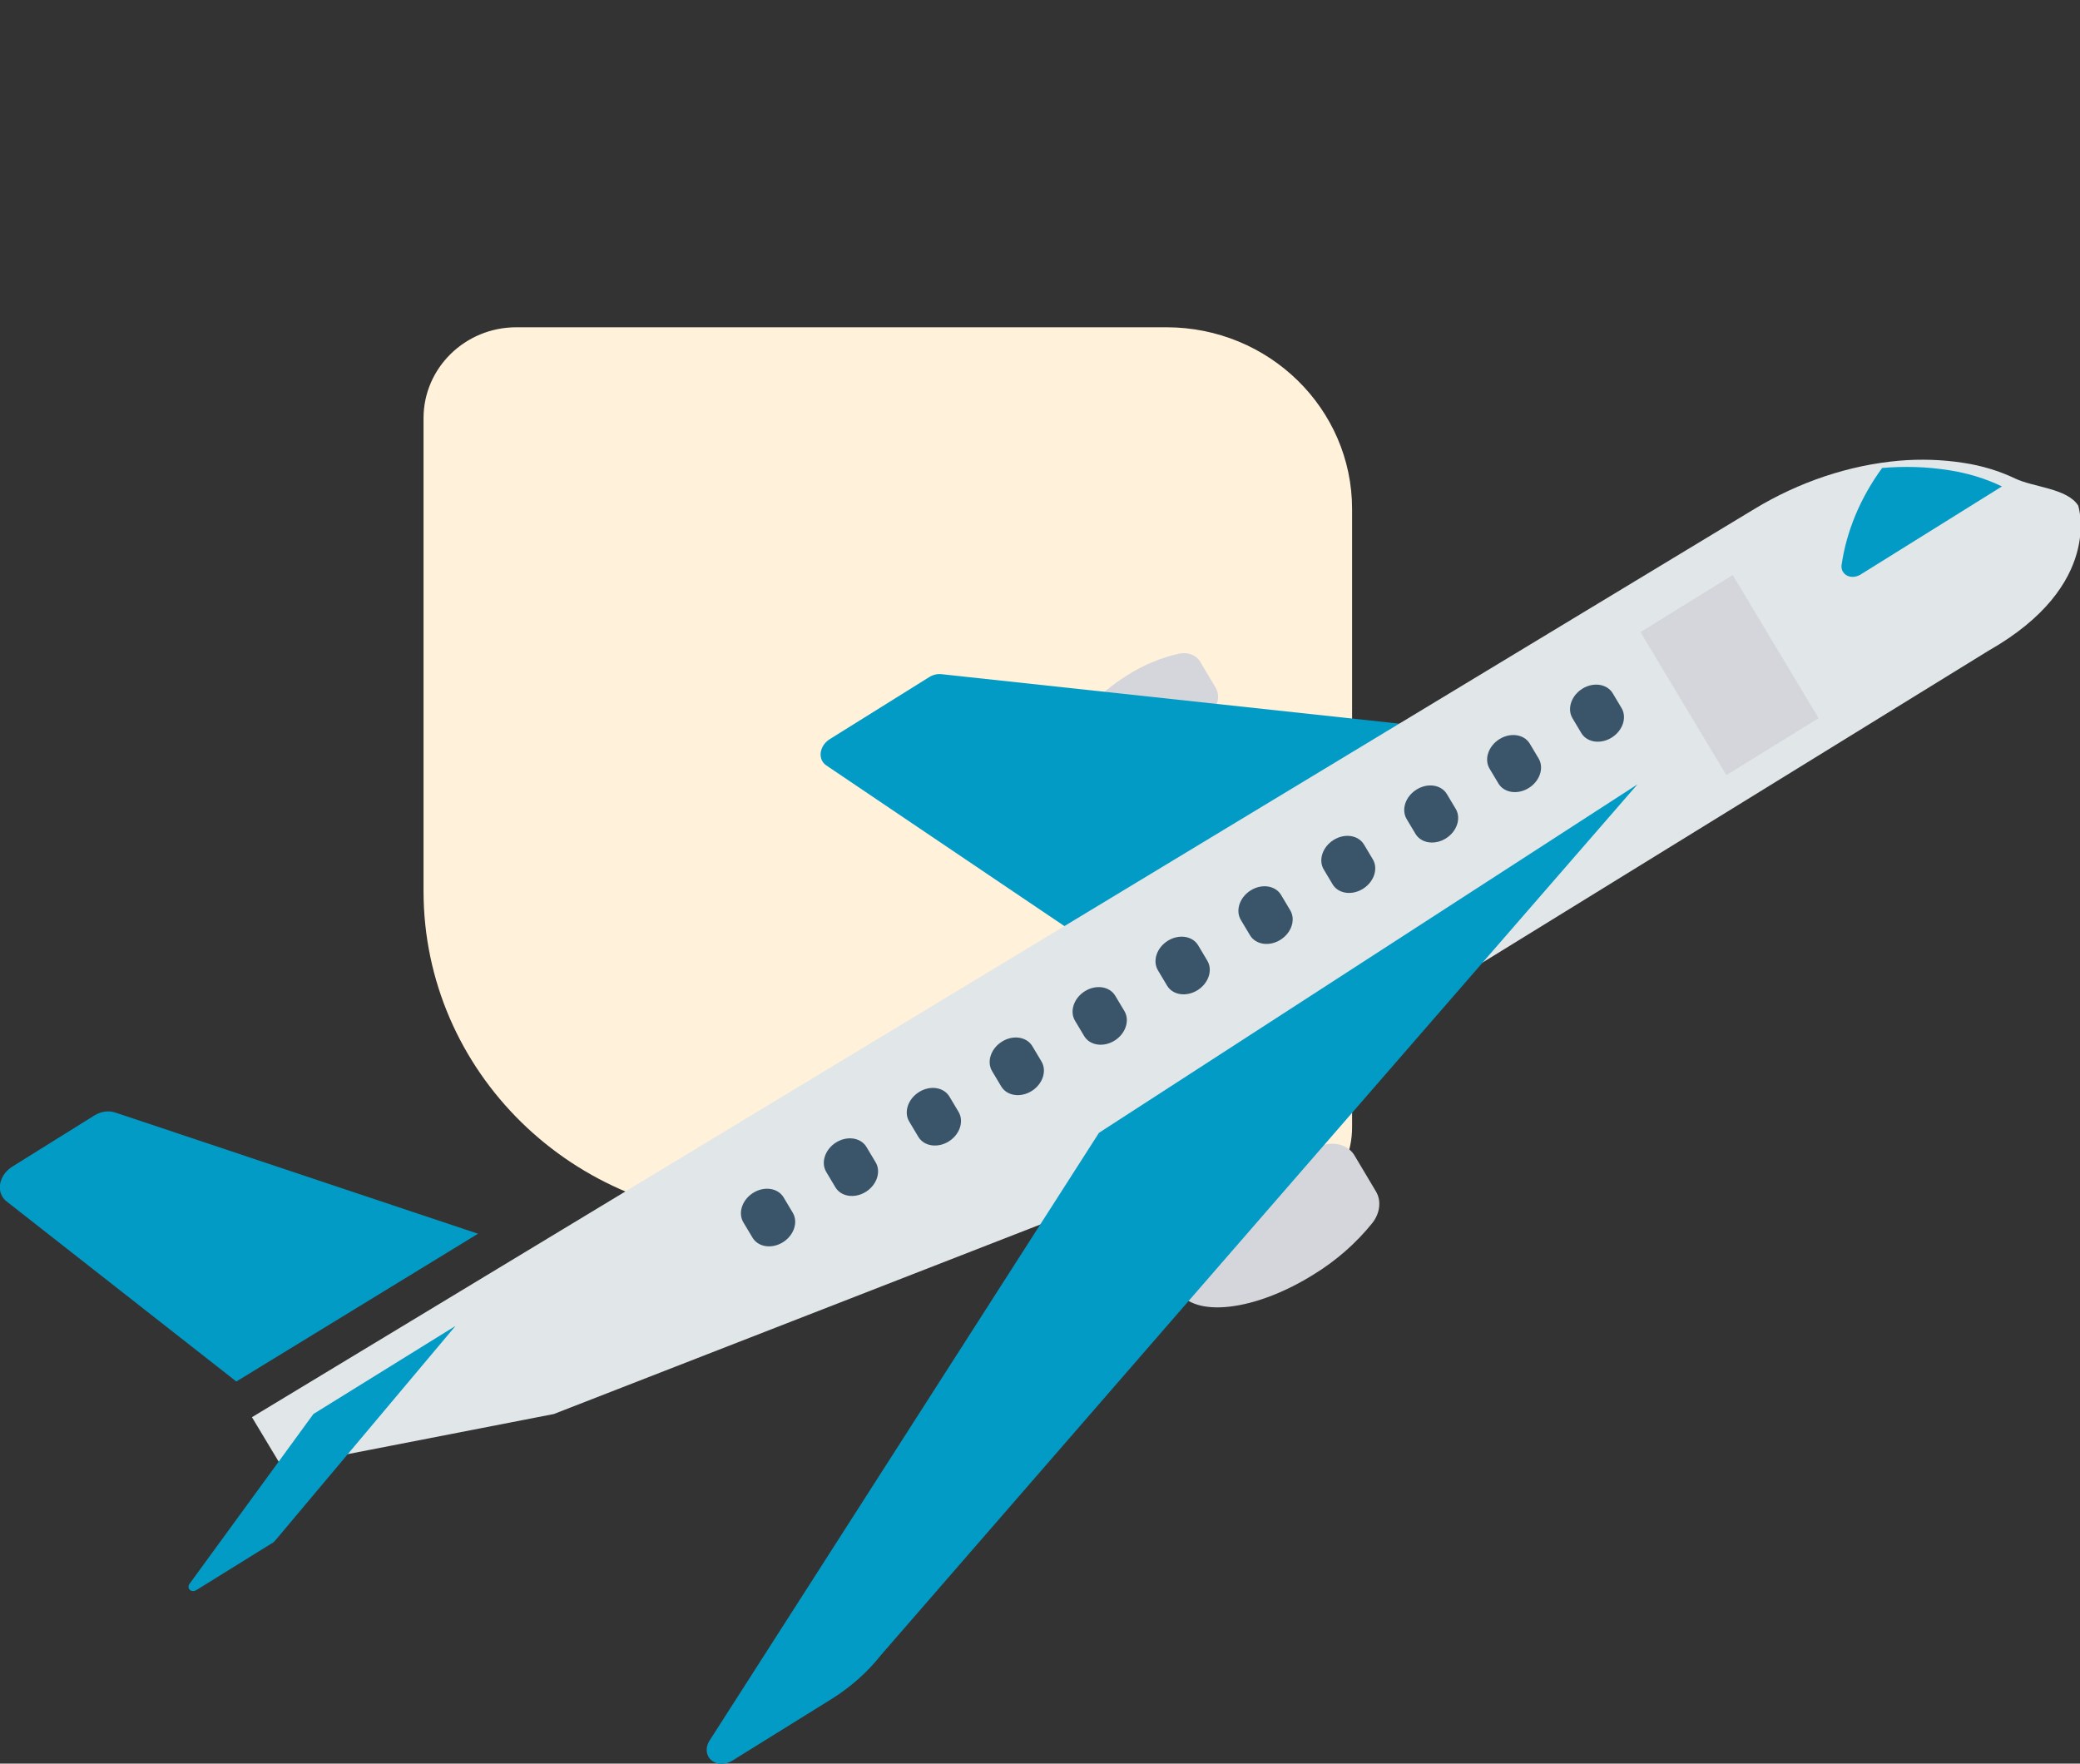 <svg width="92" height="78" viewBox="0 0 92 78" fill="none" xmlns="http://www.w3.org/2000/svg">
<rect x="0" y="0" width="92" height="78" fill="#333333" stroke="none"/>
<g clip-path="url(#clip0_213_306)">
<path d="M18.733 39.402C18.733 47.396 25.353 53.876 33.519 53.876H55.697C57.965 53.876 59.804 52.076 59.804 49.856V22.515C59.804 18.074 56.127 14.474 51.59 14.474H22.84C20.572 14.474 18.733 16.274 18.733 18.495V39.402Z" fill="#FFF1DA"/>
<path d="M58.641 50.613C57.525 50.857 56.439 51.31 55.448 51.944C52.868 53.553 51.367 55.85 52.096 57.074C52.825 58.298 55.507 57.985 58.087 56.376C59.09 55.765 59.982 54.984 60.706 54.082C61.043 53.646 61.103 53.103 60.861 52.697L59.914 51.107C59.673 50.7 59.174 50.506 58.641 50.613Z" fill="#D5D6DB"/>
<path d="M52.163 28.907C51.353 29.084 50.566 29.413 49.847 29.872C47.977 31.039 46.888 32.704 47.416 33.591C47.944 34.478 49.889 34.251 51.759 33.084C52.487 32.641 53.133 32.075 53.659 31.421C53.903 31.105 53.946 30.711 53.77 30.417L53.085 29.265C52.911 28.97 52.549 28.829 52.163 28.907Z" fill="#D5D6DB"/>
<path d="M41.637 29.816C41.457 29.796 41.264 29.843 41.098 29.947L36.705 32.688C36.337 32.916 36.19 33.357 36.377 33.671C36.419 33.743 36.478 33.805 36.548 33.852L47.376 41.158L62.025 32.019L41.637 29.816Z" fill="#029BC5"/>
<path d="M87.946 28.783L48.081 53.351L24.495 62.538L12.467 64.878L11.144 62.678L77.593 22.514C79.573 21.312 81.78 20.574 83.988 20.376C84.955 20.294 85.911 20.325 86.832 20.469C87.648 20.59 88.423 20.824 89.132 21.163C89.923 21.548 91.431 21.592 91.919 22.358C91.92 22.357 93.072 25.875 87.946 28.783Z" fill="#E1E6E9"/>
<path d="M48.609 50.1L31.363 77.014C31.148 77.392 31.275 77.815 31.648 77.959C31.877 78.047 32.157 78.013 32.392 77.867L36.782 75.141C37.626 74.615 38.374 73.95 38.979 73.183L72.425 34.69L48.609 50.1Z" fill="#029BC5"/>
<path d="M5.09 49.201C4.802 49.105 4.46 49.155 4.171 49.335L0.542 51.597C0.048 51.905 -0.149 52.498 0.102 52.92C0.15 53.001 0.212 53.071 0.286 53.13L10.453 61.1L21.142 54.564L5.09 49.201Z" fill="#029BC5"/>
<path d="M13.861 62.538L8.389 70.039C8.309 70.147 8.328 70.283 8.431 70.341C8.506 70.384 8.608 70.376 8.69 70.322L12.082 68.219C12.108 68.202 12.132 68.182 12.151 68.158L20.147 58.642L13.861 62.538Z" fill="#029BC5"/>
<path d="M86.177 20.792C85.229 20.643 84.245 20.611 83.248 20.697C82.278 22.025 81.659 23.516 81.45 25.023C81.436 25.325 81.684 25.543 82.007 25.509C82.108 25.498 82.208 25.464 82.297 25.409L88.547 21.513C87.816 21.16 87.018 20.918 86.177 20.792Z" fill="#029BC5"/>
<path d="M72.559 27.956L76.639 25.433L80.439 31.761L76.359 34.283L72.559 27.956Z" fill="#D5D6DB"/>
<path d="M69.991 30.458C69.499 30.763 69.303 31.349 69.553 31.767L69.957 32.444C70.223 32.851 70.83 32.923 71.313 32.604C71.773 32.3 71.959 31.748 71.737 31.34L71.333 30.663C71.083 30.246 70.483 30.154 69.991 30.458Z" fill="#3A556A"/>
<path d="M66.324 32.688C65.832 32.992 65.635 33.578 65.885 33.996L66.29 34.673C66.555 35.081 67.163 35.152 67.646 34.833C68.106 34.529 68.291 33.977 68.069 33.57L67.665 32.892C67.415 32.475 66.815 32.383 66.324 32.688Z" fill="#3A556A"/>
<path d="M62.656 34.918C62.164 35.223 61.969 35.808 62.218 36.226L62.623 36.903C62.889 37.31 63.496 37.382 63.979 37.063C64.439 36.759 64.624 36.207 64.403 35.799L63.998 35.122C63.749 34.704 63.148 34.613 62.656 34.918Z" fill="#3A556A"/>
<path d="M58.988 37.147C58.497 37.452 58.301 38.038 58.551 38.455L58.955 39.132C59.221 39.54 59.828 39.611 60.312 39.292C60.771 38.988 60.957 38.436 60.735 38.029L60.331 37.352C60.081 36.934 59.48 36.842 58.988 37.147Z" fill="#3A556A"/>
<path d="M55.322 39.377C54.83 39.682 54.634 40.268 54.884 40.686L55.288 41.363C55.538 41.781 56.139 41.872 56.63 41.567C57.122 41.262 57.318 40.677 57.068 40.259L56.664 39.582C56.415 39.164 55.815 39.072 55.323 39.376L55.322 39.377Z" fill="#3A556A"/>
<path d="M51.654 41.606C51.163 41.911 50.967 42.497 51.217 42.915L51.621 43.592C51.871 44.01 52.471 44.101 52.963 43.796C53.455 43.492 53.651 42.906 53.401 42.489L52.997 41.811C52.748 41.393 52.148 41.301 51.656 41.605L51.654 41.606Z" fill="#3A556A"/>
<path d="M47.987 43.836C47.496 44.141 47.3 44.727 47.549 45.144L47.954 45.822C48.204 46.239 48.805 46.329 49.296 46.024C49.786 45.72 49.982 45.135 49.734 44.718L49.329 44.041C49.08 43.623 48.479 43.531 47.987 43.836Z" fill="#3A556A"/>
<path d="M44.32 46.065C43.828 46.37 43.632 46.956 43.882 47.374L44.286 48.051C44.536 48.468 45.138 48.559 45.628 48.254C46.119 47.949 46.314 47.365 46.066 46.947L45.662 46.27C45.412 45.852 44.812 45.76 44.32 46.065Z" fill="#3A556A"/>
<path d="M40.653 48.294C40.161 48.6 39.965 49.185 40.215 49.603L40.62 50.28C40.87 50.697 41.471 50.788 41.962 50.483C42.452 50.178 42.647 49.594 42.399 49.177L41.995 48.5C41.745 48.082 41.144 47.99 40.653 48.294Z" fill="#3A556A"/>
<path d="M36.984 50.524C36.492 50.829 36.296 51.415 36.546 51.832L36.546 51.833L36.951 52.511C37.201 52.928 37.802 53.018 38.293 52.713C38.783 52.408 38.979 51.824 38.731 51.407L38.326 50.73C38.077 50.312 37.476 50.22 36.984 50.524Z" fill="#3A556A"/>
<path d="M33.318 52.753C32.827 53.058 32.63 53.643 32.88 54.061L32.88 54.062L33.285 54.739C33.535 55.156 34.136 55.247 34.627 54.942C35.117 54.637 35.313 54.053 35.065 53.636L34.66 52.958C34.41 52.541 33.81 52.449 33.318 52.753Z" fill="#3A556A"/>
</g>
<defs>
<clipPath id="clip0_213_306">
<rect width="92" height="78" fill="white"/>
</clipPath>
</defs>
</svg>
